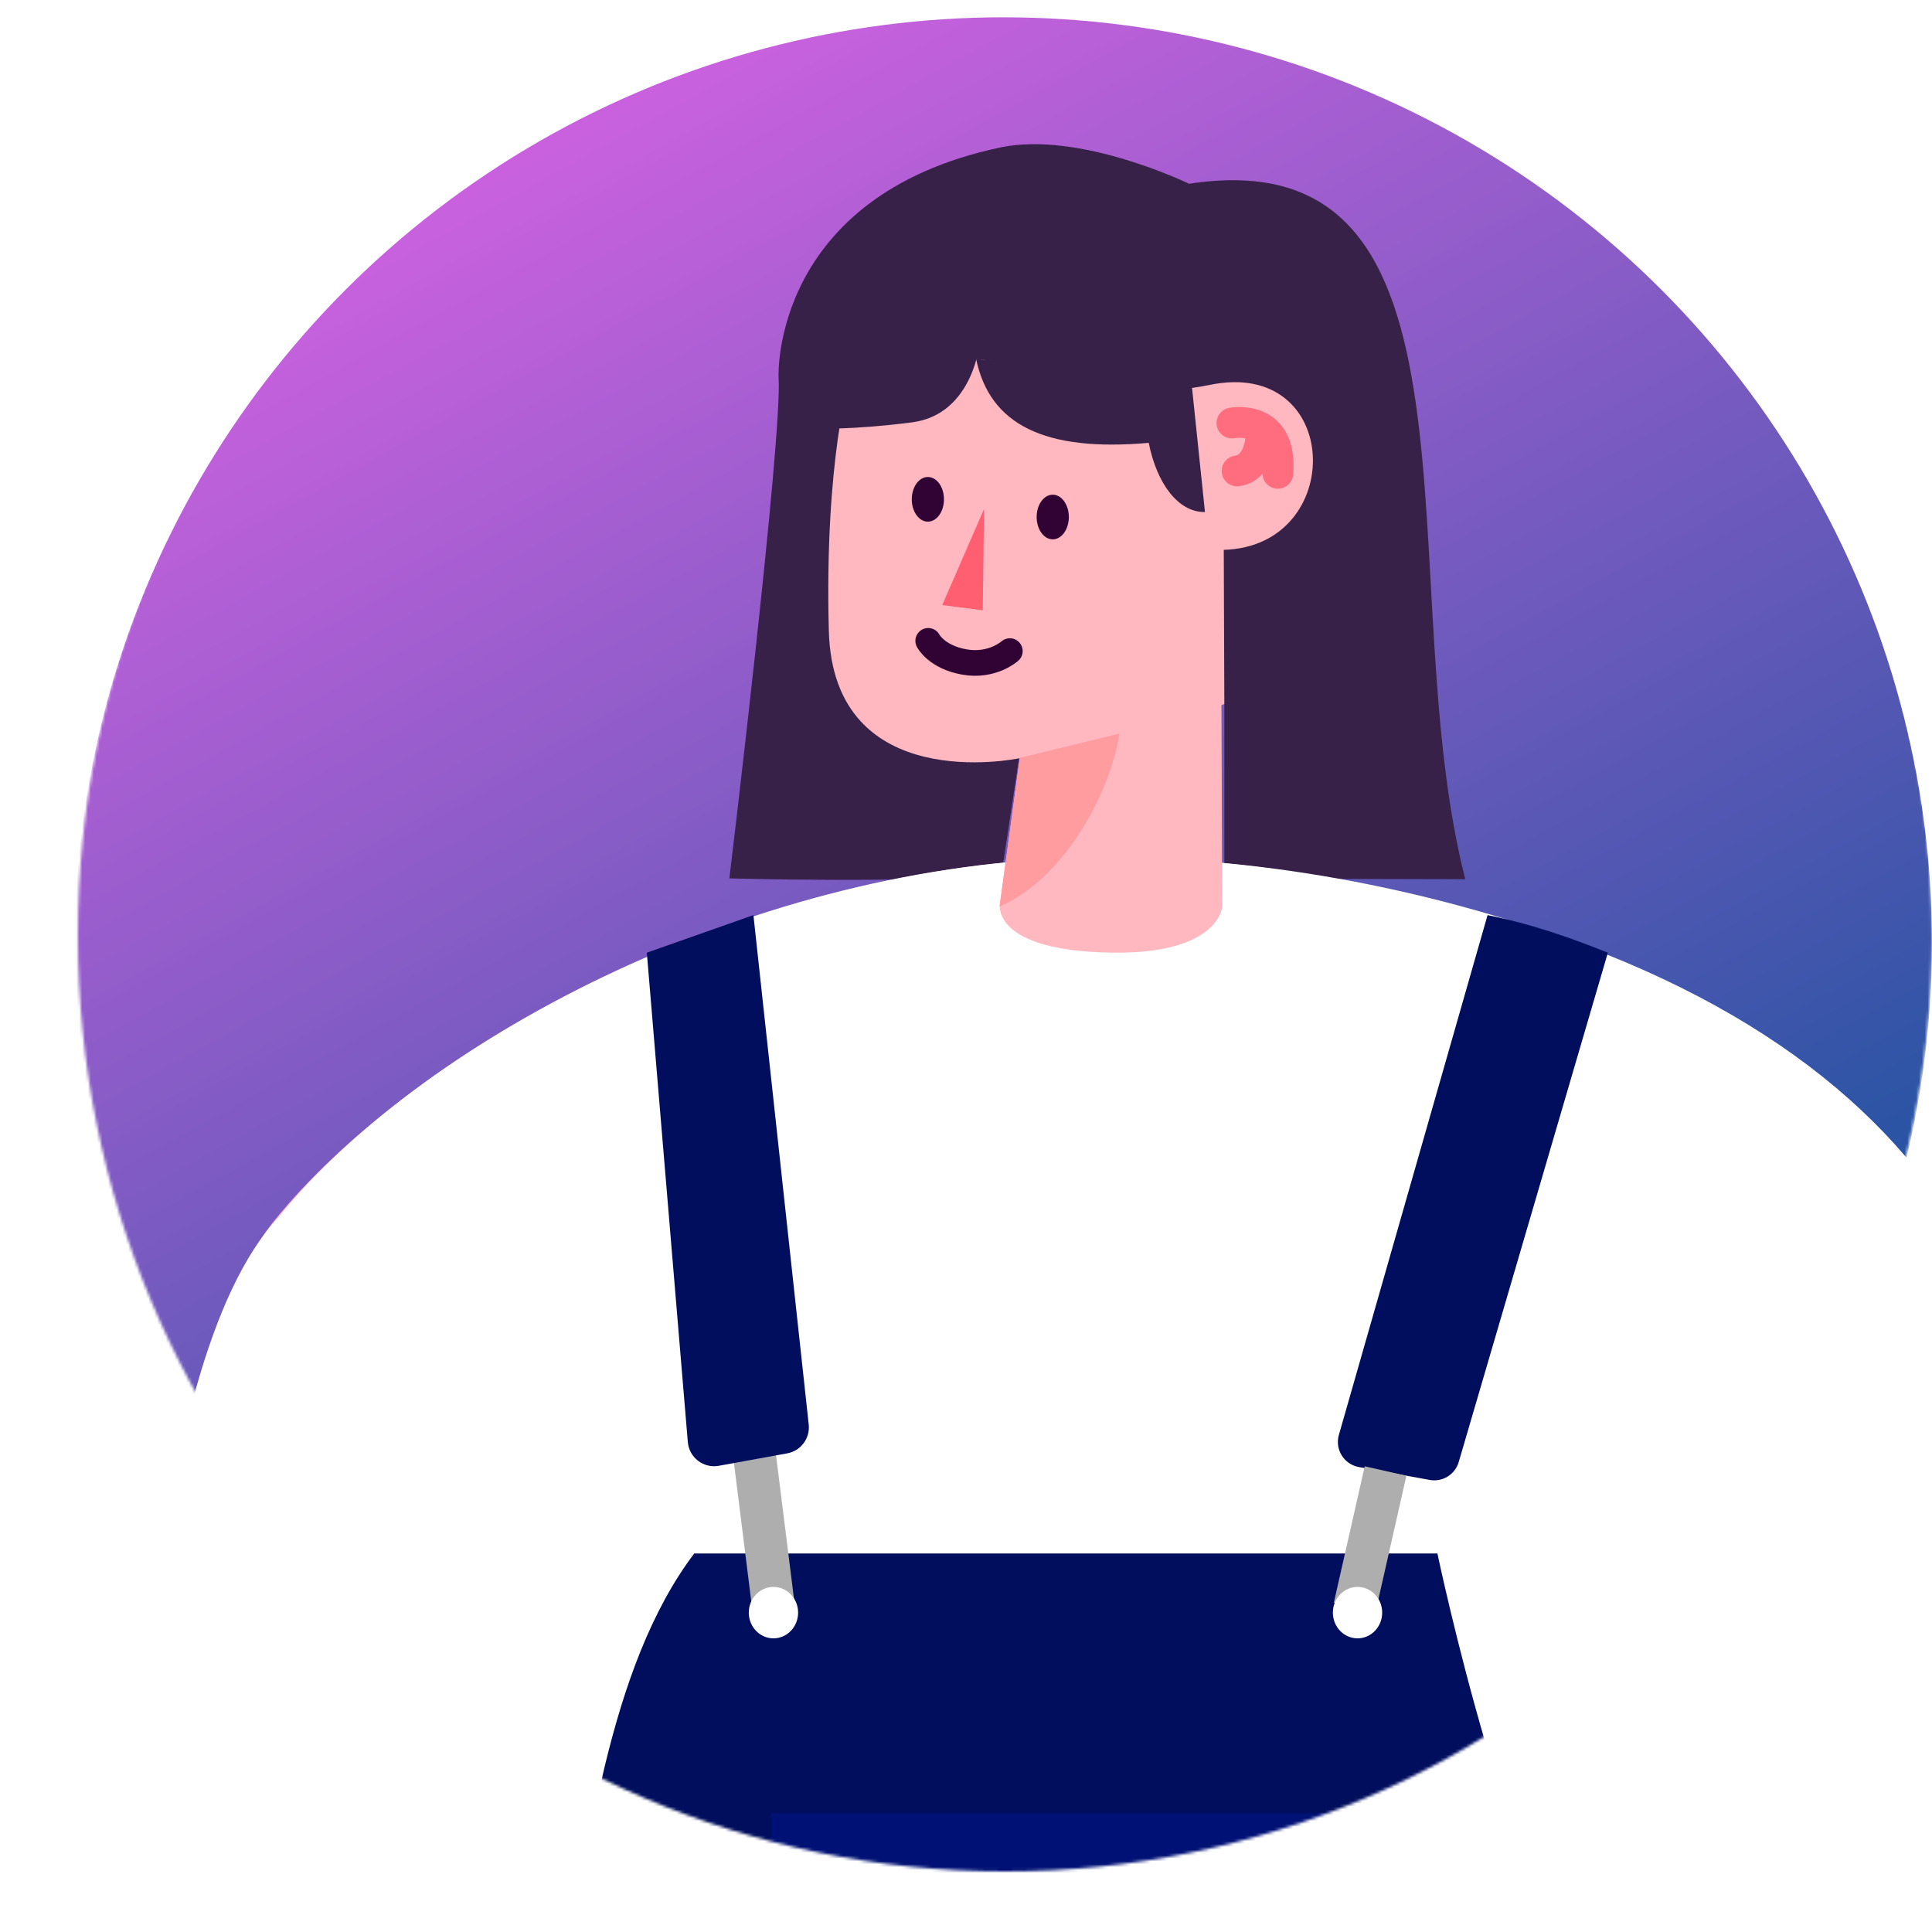 <svg width="670" height="670" viewBox="0 0 670 670" fill="none" xmlns="http://www.w3.org/2000/svg">
<mask id="mask0_103_473" style="mask-type:alpha" maskUnits="userSpaceOnUse" x="27" y="0" width="643" height="649">
<path d="M27 324.5C27 503.714 170.943 649 348.5 649C526.06 649 670 503.714 670 324.5C670 145.283 526.06 0 348.5 0C170.943 0 27 145.283 27 324.5Z" fill="#FD463D"/>
</mask>
<g mask="url(#mask0_103_473)">
<g filter="url(#filter0_d_103_473)">
<ellipse cx="348" cy="323" rx="322" ry="321" fill="url(#paint0_linear_103_473)"/>
</g>
<path fill-rule="evenodd" clip-rule="evenodd" d="M442.059 140.353C442.059 140.353 378.387 144.828 344.463 144.079C311.288 143.331 294.767 130.57 294.767 130.57C294.767 130.57 307.594 72.487 364.861 72.487C447.749 72.487 442.059 140.353 442.059 140.353Z" fill="#FFB8C0"/>
<path fill-rule="evenodd" clip-rule="evenodd" d="M269.993 130.6C271.541 150.653 252.94 304.622 252.94 304.622C252.94 304.622 312.802 306.303 347.275 303.491L353.415 262.865L424.59 244.178V304.697L508.144 304.902C481.79 202.056 520.556 47.084 412.361 63.728C412.361 63.728 374.411 45.267 346.759 51.161C267.481 68.062 269.993 130.6 269.993 130.6Z" fill="#382149"/>
<path fill-rule="evenodd" clip-rule="evenodd" d="M424.389 190.676L424.589 244.188C401.563 251.976 377.921 258.691 352.948 263.048C352.948 263.048 288.926 276.332 287.429 218.692C285.881 159.404 294.766 130.6 294.766 130.6C307.427 133.827 324.88 123.186 339.821 124.658C365.143 127.154 389.817 139.679 419.448 133.5C465.601 123.875 467.165 189.491 424.389 190.676Z" fill="#FFB8C0"/>
<path fill-rule="evenodd" clip-rule="evenodd" d="M412.982 130.599L417.873 177.567C408.673 177.734 401.169 167.751 398.374 153.576C362.104 156.787 343.254 147.187 338.512 124.526L412.982 130.599Z" fill="#382149"/>
<path fill-rule="evenodd" clip-rule="evenodd" d="M339.826 118.387C339.826 118.387 337.746 143.76 316.15 146.488C294.555 149.216 283.973 148.551 283.973 148.551L292.343 119.801L339.826 118.387Z" fill="#382149"/>
<path d="M437.324 149.176C437.616 154.231 435.66 162.486 429.005 163.319" stroke="#FF6D7E" stroke-width="10.678" stroke-linecap="round"/>
<path d="M427.224 146.696C427.224 146.696 444.811 143.353 443.147 164.15" stroke="#FF6D7E" stroke-width="10.678" stroke-miterlimit="1.5" stroke-linecap="round" stroke-linejoin="round"/>
<path fill-rule="evenodd" clip-rule="evenodd" d="M94.86 423.638C142.51 364.252 256.494 301.081 372.315 297.578C512.488 293.337 648.355 363.677 686.655 438.764C712.877 490.148 726.658 574.015 733.661 658.288C740.168 736.845 740.785 815.757 740.062 869.119C739.912 880.099 738.074 923.701 738.074 923.701H49.224C49.224 923.701 47.177 878.748 46.906 870.488C42.928 754.476 39.96 492.06 94.86 423.638Z" fill="#FFB8C0"/>
<path fill-rule="evenodd" clip-rule="evenodd" d="M96.622 422.132C144.272 362.746 256.494 301.081 372.314 297.577C429.35 295.851 489.143 306.541 542.444 325.44C620.129 353.001 667.166 395.806 688.733 445.38C729.489 539.06 735.092 656.325 735.092 656.325L596.815 655.11V923.701H193.703L192.679 657.648L47.266 656.75C47.266 656.75 47.476 474.243 96.622 422.132Z" fill="white"/>
<path fill-rule="evenodd" clip-rule="evenodd" d="M157.421 657.512L193.68 657.629L193.698 612.237C186.205 598.868 175.3 584.742 170.042 566.471C170.042 566.471 168.952 571.224 168.438 573.66C158.047 623.016 157.421 642.91 157.421 657.512Z" fill="white"/>
<path d="M199.401 426.163C199.401 426.163 164.736 466.884 164.736 522.069C164.736 577.25 190.431 612.457 190.431 612.457" stroke="white" stroke-width="14.799" stroke-miterlimit="1.5" stroke-linecap="round" stroke-linejoin="round"/>
<path fill-rule="evenodd" clip-rule="evenodd" d="M594.342 698.394C594.342 698.394 525.672 640.414 515.317 605.038C504.947 569.654 498.485 538.738 498.485 538.738H240.749C210.928 578.222 203.51 642.223 193.792 699.656V923.701H596.225L594.342 698.394Z" fill="#000E5D"/>
<path fill-rule="evenodd" clip-rule="evenodd" d="M565.759 673.054L596.807 697.73V681.459C595.21 625.919 589.182 562.165 569.125 520.62C567.231 566.625 565.759 673.054 565.759 673.054Z" fill="white"/>
<path fill-rule="evenodd" clip-rule="evenodd" d="M465.953 628.896H267.441V770C267.441 770 268.079 823.923 368.931 823.923C469.782 823.923 468.186 757.024 468.186 757.024L465.953 628.896Z" fill="#001175"/>
<path fill-rule="evenodd" clip-rule="evenodd" d="M515.87 317.357C515.87 317.357 475.233 459.442 464.304 497.641C463.618 500.039 463.985 502.615 465.293 504.727C466.617 506.84 468.755 508.308 471.213 508.757C478.664 510.103 488.875 511.968 495.831 513.23C500.266 514.029 504.606 511.351 505.867 507.027C516.046 472.27 557.592 330.384 557.592 330.384C544.238 325.027 530.533 320.285 515.87 317.357Z" fill="#000E5D"/>
<path d="M480.498 510.136L469.793 557.402" stroke="#AEAEAE" stroke-width="14.814" stroke-miterlimit="1.5" stroke-linejoin="round"/>
<path d="M261.76 505.48L268.254 557.402" stroke="#AEAEAE" stroke-width="14.814" stroke-miterlimit="1.5" stroke-linejoin="round"/>
<path fill-rule="evenodd" clip-rule="evenodd" d="M261.28 317.357C261.28 317.357 276.517 457.761 280.458 494.033C280.969 498.805 277.714 503.166 272.991 504.012C266.162 505.26 256.494 507.027 249.282 508.322C246.746 508.789 244.129 508.158 242.087 506.593C240.028 505.013 238.736 502.647 238.529 500.086C235.353 462.237 224.313 330.384 224.313 330.384L261.28 317.357Z" fill="#000E5D"/>
<path d="M470.779 568.163C466.055 568.163 462.227 564.171 462.227 559.244C462.227 554.322 466.055 550.33 470.779 550.33C475.502 550.33 479.33 554.322 479.33 559.244C479.33 564.171 475.502 568.163 470.779 568.163Z" fill="white"/>
<path d="M268.226 568.163C263.503 568.163 259.674 564.171 259.674 559.244C259.674 554.322 263.503 550.33 268.226 550.33C272.949 550.33 276.778 554.322 276.778 559.244C276.778 564.171 272.949 568.163 268.226 568.163Z" fill="white"/>
<path fill-rule="evenodd" clip-rule="evenodd" d="M353.649 262.814L423.586 243.953L423.847 314.547C423.847 314.547 422.677 330.934 385.483 330.369C344.342 329.737 346.762 314.014 346.762 314.014L353.649 262.814Z" fill="#FFB8C0"/>
<path fill-rule="evenodd" clip-rule="evenodd" d="M353.666 262.816L388.164 254.41C385.143 274.76 369.112 304.796 346.601 314.364L353.666 262.816Z" fill="#FF9CA0"/>
<path d="M350.205 225.791C350.205 225.791 344.128 231.3 334.439 229.572C324.746 227.86 321.896 222.242 321.896 222.242" stroke="#310234" stroke-width="8.898" stroke-miterlimit="1.5" stroke-linecap="round" stroke-linejoin="round"/>
<path d="M321.775 180.903C318.691 180.903 316.192 177.436 316.192 173.16C316.192 168.884 318.691 165.417 321.775 165.417C324.859 165.417 327.359 168.884 327.359 173.16C327.359 177.436 324.859 180.903 321.775 180.903Z" fill="#310234"/>
<path d="M365.082 187.04C361.998 187.04 359.498 183.574 359.498 179.297C359.498 175.021 361.998 171.555 365.082 171.555C368.165 171.555 370.665 175.021 370.665 179.297C370.665 183.574 368.165 187.04 365.082 187.04Z" fill="#310234"/>
<path fill-rule="evenodd" clip-rule="evenodd" d="M341.26 176.513L326.751 209.838L340.81 211.651L341.26 176.513Z" fill="#FF5F71"/>
</g>
<defs>
<filter id="filter0_d_103_473" x="22" y="2" width="652" height="650" filterUnits="userSpaceOnUse" color-interpolation-filters="sRGB">
<feFlood flood-opacity="0" result="BackgroundImageFix"/>
<feColorMatrix in="SourceAlpha" type="matrix" values="0 0 0 0 0 0 0 0 0 0 0 0 0 0 0 0 0 0 127 0" result="hardAlpha"/>
<feOffset dy="4"/>
<feGaussianBlur stdDeviation="2"/>
<feComposite in2="hardAlpha" operator="out"/>
<feColorMatrix type="matrix" values="0 0 0 0 0 0 0 0 0 0 0 0 0 0 0 0 0 0 0.25 0"/>
<feBlend mode="normal" in2="BackgroundImageFix" result="effect1_dropShadow_103_473"/>
<feBlend mode="normal" in="SourceGraphic" in2="effect1_dropShadow_103_473" result="shape"/>
</filter>
<linearGradient id="paint0_linear_103_473" x1="180.5" y1="53" x2="491.5" y2="615.5" gradientUnits="userSpaceOnUse">
<stop stop-color="#C961DE"/>
<stop offset="0.828" stop-color="#2954A3"/>
</linearGradient>
</defs>
</svg>
